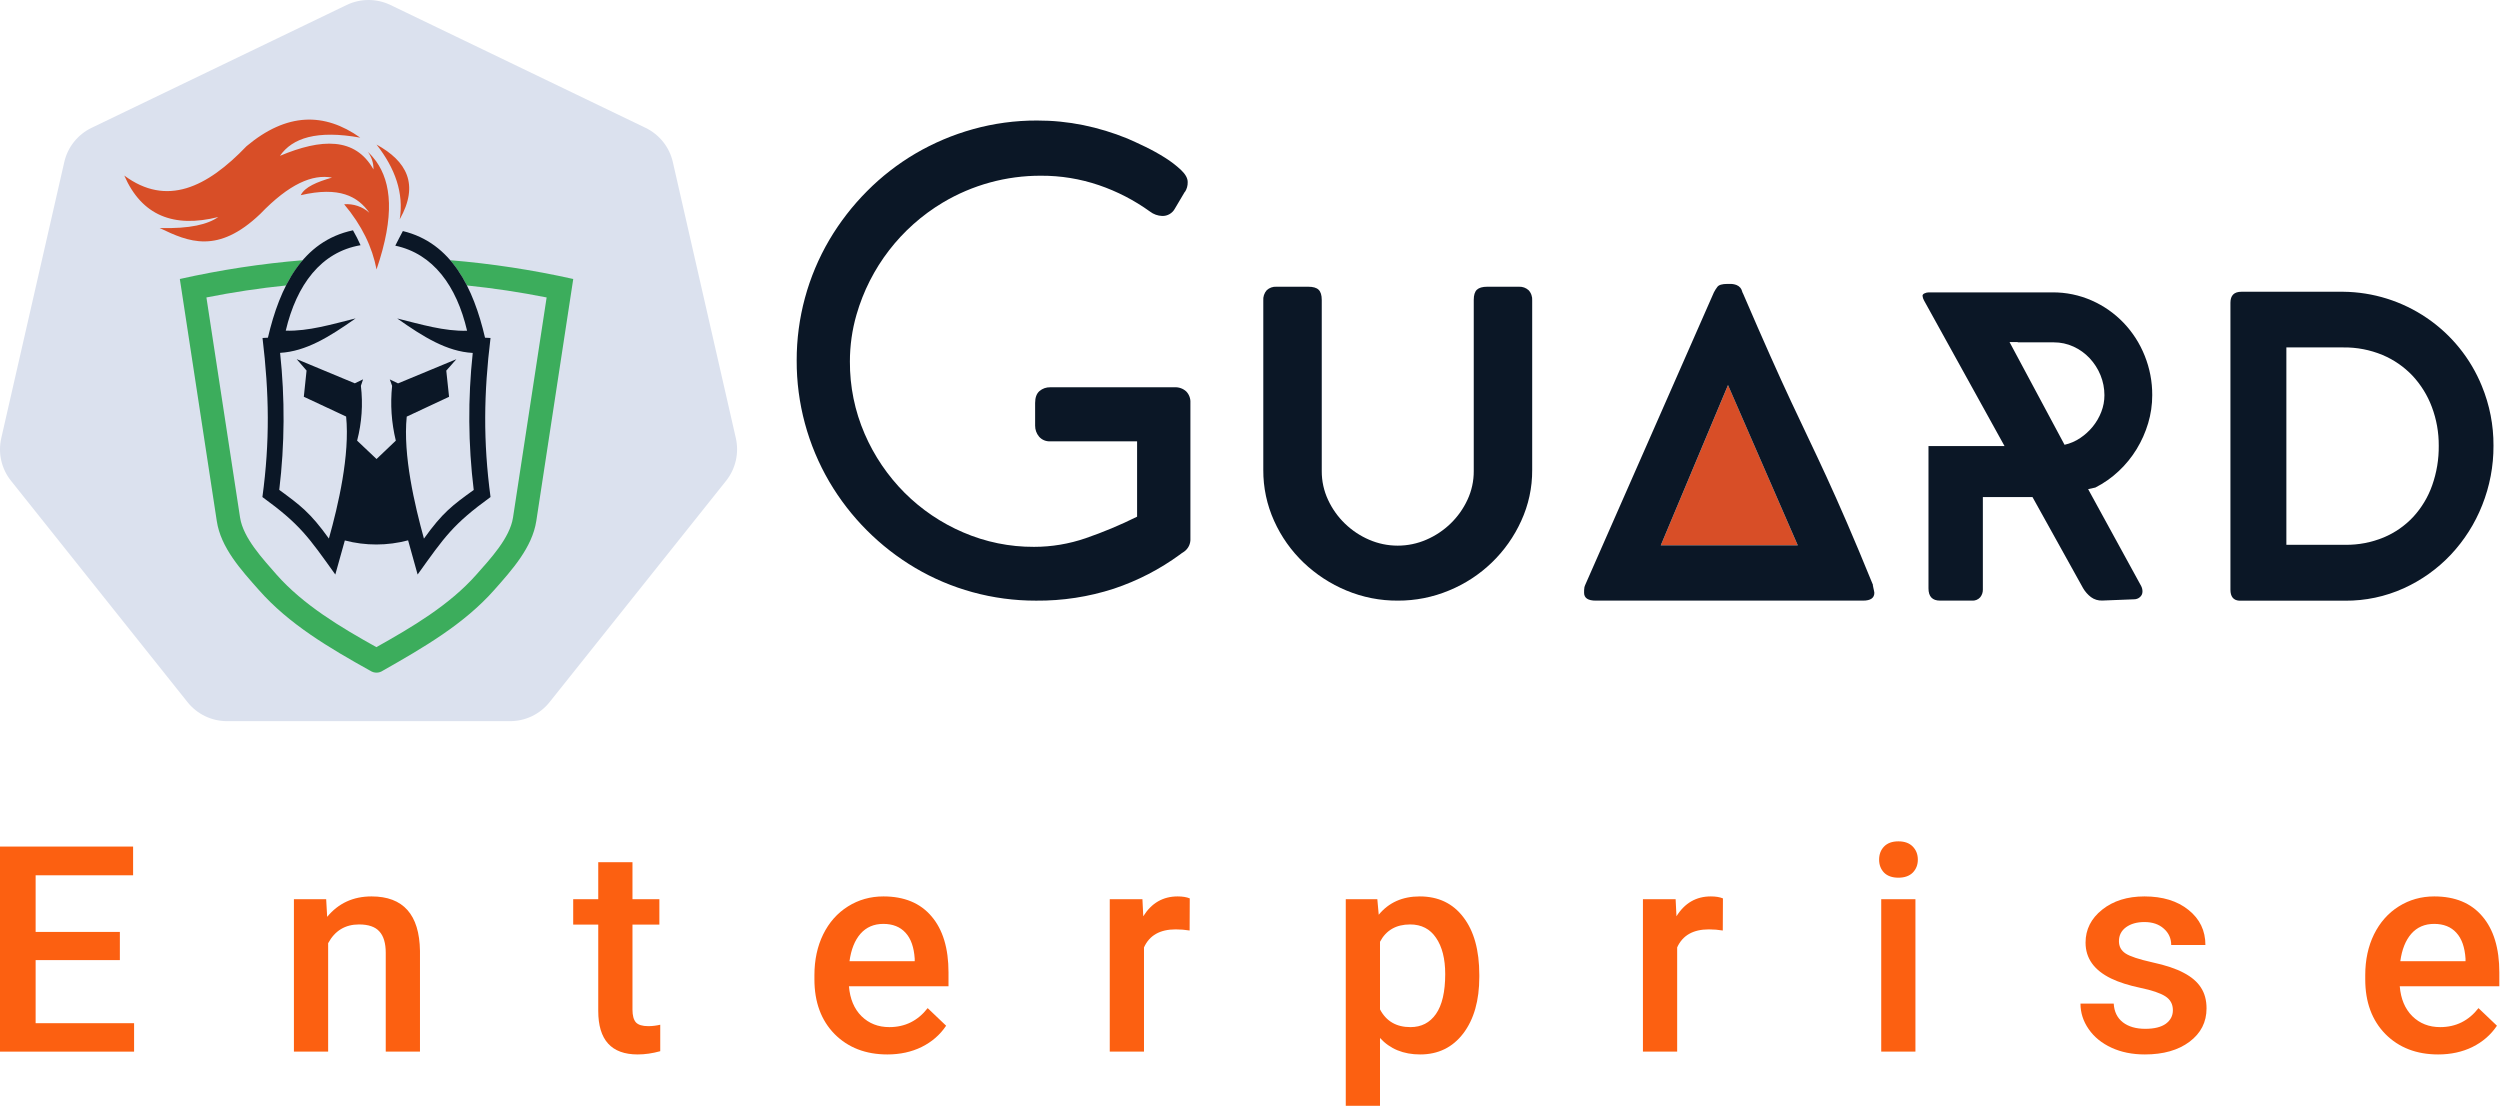 <svg xmlns="http://www.w3.org/2000/svg" width="104" height="46" fill="none" viewBox="0 0 104 46"><g clip-path="url(#clip0)"><path fill="#DBE1EE" d="M14.421 0.207L3.809 5.318C3.525 5.455 3.276 5.654 3.079 5.9C2.882 6.147 2.744 6.434 2.674 6.742L0.053 18.225C-0.017 18.533 -0.018 18.852 0.052 19.159C0.122 19.467 0.261 19.755 0.458 20.001L7.801 29.209C7.998 29.456 8.247 29.655 8.531 29.792C8.816 29.929 9.127 30 9.442 30H21.221C21.536 30 21.847 29.929 22.132 29.792C22.416 29.655 22.665 29.456 22.862 29.209L30.206 20.001C30.402 19.754 30.54 19.467 30.61 19.159C30.68 18.852 30.681 18.533 30.611 18.225L27.99 6.742C27.92 6.434 27.782 6.147 27.585 5.9C27.388 5.654 27.139 5.455 26.855 5.318L16.242 0.207C15.958 0.071 15.647 0 15.332 0C15.016 0 14.705 0.071 14.421 0.207Z"/><path fill="#3CAD5C" fill-rule="evenodd" d="M7.481 11.606L9.018 21.674C9.184 22.781 10.024 23.704 10.767 24.541C12.017 25.963 13.691 26.95 15.412 27.908C15.488 27.957 15.577 27.983 15.668 27.982C15.758 27.981 15.847 27.953 15.922 27.902C17.631 26.933 19.308 25.958 20.562 24.541C21.301 23.704 22.138 22.781 22.31 21.674L23.847 11.606C22.162 11.229 20.453 10.968 18.732 10.825C19.002 11.147 19.233 11.499 19.42 11.875C20.532 11.989 21.639 12.156 22.74 12.374L21.341 21.532C21.21 22.386 20.383 23.263 19.821 23.9C18.697 25.174 17.137 26.091 15.658 26.921C14.179 26.097 12.625 25.173 11.501 23.9C10.944 23.26 10.119 22.386 9.987 21.532L8.587 12.374C9.686 12.156 10.79 11.989 11.902 11.875C12.089 11.498 12.323 11.145 12.596 10.825C10.875 10.967 9.166 11.228 7.481 11.606Z" clip-rule="evenodd"/><path fill="#0B1726" fill-rule="evenodd" d="M16.977 22.478C16.115 22.707 15.208 22.709 14.345 22.483C14.213 22.954 14.081 23.43 13.949 23.9C12.825 22.329 12.485 21.818 10.916 20.677C11.231 18.366 11.197 16.359 10.921 14.06L11.145 14.048C11.638 11.943 12.567 10.029 14.684 9.581C14.8 9.782 14.905 9.989 14.999 10.201C13.352 10.482 12.338 11.848 11.887 13.756C12.834 13.784 13.802 13.492 14.794 13.245C13.696 14.019 12.725 14.618 11.652 14.679C11.856 16.575 11.845 18.487 11.617 20.379C12.489 21.02 12.899 21.314 13.682 22.404C14.072 21.015 14.559 18.926 14.399 17.328L12.639 16.505L12.753 15.415L12.34 14.939L14.76 15.946L15.104 15.78L15.013 16.05C15.104 16.813 15.051 17.587 14.856 18.331L15.664 19.095L16.466 18.331C16.284 17.586 16.232 16.815 16.312 16.052L16.215 15.783L16.559 15.949L18.985 14.942L18.565 15.418L18.681 16.507L16.92 17.331C16.759 18.931 17.253 21.018 17.636 22.407C18.416 21.316 18.826 21.018 19.707 20.382C19.475 18.49 19.462 16.577 19.666 14.682C18.595 14.624 17.62 14.022 16.524 13.248C17.516 13.495 18.486 13.787 19.431 13.759C18.996 11.895 18.021 10.555 16.444 10.22C16.542 10.02 16.651 9.819 16.759 9.612C18.791 10.103 19.696 11.984 20.177 14.048L20.406 14.06C20.125 16.359 20.097 18.362 20.406 20.677C18.835 21.818 18.502 22.325 17.373 23.9C17.241 23.43 17.109 22.954 16.977 22.478Z" clip-rule="evenodd"/><path fill="#D84E27" fill-rule="evenodd" d="M15.664 6.014C16.914 6.702 17.453 7.662 16.628 9.126C16.805 8.032 16.438 7.001 15.664 6.014ZM15.664 11.209C15.486 10.28 15.056 9.379 14.316 8.497C14.506 8.482 14.697 8.506 14.878 8.567C15.058 8.628 15.225 8.725 15.366 8.852C14.884 8.165 14.116 7.746 12.511 8.12C12.676 7.777 13.198 7.565 13.812 7.388C12.998 7.239 12.035 7.645 10.825 8.901C9.058 10.587 7.842 10.065 6.643 9.486C7.917 9.521 8.645 9.331 9.081 9.028C7.228 9.493 5.898 8.971 5.17 7.303C6.931 8.61 8.61 7.802 10.256 6.081C11.926 4.681 13.491 4.665 14.987 5.726C13.181 5.404 12.166 5.737 11.645 6.483C13.365 5.76 14.775 5.696 15.537 7.05C15.542 6.787 15.46 6.53 15.303 6.318C15.43 6.437 15.545 6.568 15.647 6.708C16.278 7.597 16.433 8.956 15.664 11.209Z" clip-rule="evenodd"/><path fill="#0B1726" d="M49.344 16.281C49.405 16.343 49.452 16.417 49.482 16.498C49.513 16.579 49.526 16.665 49.521 16.752V22.398C49.528 22.505 49.507 22.611 49.462 22.707C49.416 22.803 49.346 22.886 49.26 22.948C49.233 22.966 49.202 22.985 49.168 23.007C49.14 23.024 49.114 23.043 49.09 23.066C48.25 23.681 47.319 24.162 46.332 24.491C45.289 24.829 44.199 24.996 43.103 24.987C42.209 24.989 41.319 24.871 40.456 24.634C39.622 24.405 38.821 24.067 38.076 23.627C36.601 22.754 35.37 21.521 34.501 20.043C33.605 18.512 33.135 16.768 33.142 14.994C33.139 13.231 33.608 11.499 34.501 9.978C34.936 9.242 35.461 8.563 36.064 7.957C36.666 7.349 37.345 6.821 38.083 6.387C38.833 5.948 39.637 5.607 40.475 5.374C41.342 5.132 42.239 5.011 43.139 5.014C43.785 5.012 44.429 5.076 45.061 5.204C45.69 5.333 46.304 5.52 46.898 5.762C47.107 5.854 47.356 5.965 47.643 6.105C47.926 6.242 48.201 6.394 48.467 6.562C48.705 6.711 48.928 6.882 49.133 7.074C49.317 7.25 49.408 7.415 49.408 7.573C49.413 7.721 49.372 7.867 49.29 7.991V7.977L48.872 8.683C48.821 8.777 48.745 8.854 48.653 8.907C48.561 8.961 48.456 8.987 48.349 8.984C48.164 8.978 47.986 8.914 47.839 8.801C47.189 8.332 46.473 7.962 45.715 7.703C44.939 7.439 44.124 7.306 43.304 7.31C41.866 7.305 40.454 7.691 39.219 8.428C37.476 9.471 36.194 11.136 35.631 13.088C35.448 13.721 35.356 14.377 35.356 15.035C35.349 16.072 35.558 17.098 35.97 18.049C36.365 18.963 36.928 19.794 37.631 20.499C38.331 21.199 39.158 21.758 40.068 22.147C40.999 22.549 42.003 22.754 43.016 22.749C43.748 22.749 44.475 22.627 45.166 22.389C45.897 22.137 46.611 21.838 47.303 21.494V18.359H43.688C43.601 18.364 43.514 18.349 43.433 18.315C43.353 18.281 43.281 18.229 43.224 18.163C43.117 18.035 43.059 17.873 43.061 17.705V16.765C43.061 16.538 43.122 16.373 43.244 16.267C43.368 16.162 43.526 16.107 43.688 16.111H48.864C48.952 16.106 49.039 16.119 49.121 16.148C49.204 16.177 49.279 16.222 49.344 16.281Z"/><path fill="#0B1726" d="M58.15 24.986C57.416 24.991 56.688 24.848 56.01 24.565C55.349 24.291 54.744 23.896 54.226 23.401C53.711 22.908 53.296 22.32 53.004 21.67C52.703 21.005 52.549 20.282 52.553 19.552V12.504C52.547 12.426 52.556 12.347 52.581 12.273C52.606 12.199 52.645 12.13 52.697 12.072C52.751 12.022 52.815 11.983 52.885 11.958C52.955 11.934 53.029 11.923 53.102 11.928H54.422C54.623 11.928 54.767 11.969 54.853 12.052C54.94 12.135 54.985 12.277 54.985 12.477V19.601C54.983 20.012 55.072 20.418 55.246 20.791C55.416 21.16 55.653 21.495 55.945 21.778C56.237 22.061 56.578 22.29 56.952 22.451C57.328 22.615 57.734 22.699 58.145 22.699C58.555 22.699 58.961 22.615 59.337 22.451C59.712 22.29 60.054 22.061 60.347 21.777C60.639 21.494 60.877 21.159 61.047 20.79C61.221 20.418 61.31 20.011 61.308 19.6V12.477C61.308 12.277 61.351 12.135 61.439 12.052C61.527 11.97 61.67 11.928 61.87 11.928H63.19C63.337 11.921 63.48 11.973 63.589 12.072C63.643 12.129 63.684 12.198 63.709 12.272C63.735 12.346 63.745 12.425 63.739 12.504V19.552C63.744 20.283 63.587 21.006 63.282 21.67C62.687 22.983 61.612 24.018 60.278 24.565C59.604 24.846 58.881 24.989 58.15 24.986Z"/><path fill="#D84E27" d="M71.886 16.019L69.088 22.686H74.787L71.886 16.019Z"/><path fill="#0B1726" d="M66.383 24.986C66.06 24.986 65.898 24.877 65.898 24.66C65.895 24.581 65.9 24.503 65.912 24.425C65.918 24.398 65.927 24.371 65.939 24.346L71.298 12.163C71.339 12.083 71.387 12.007 71.442 11.935C71.502 11.852 71.642 11.811 71.86 11.811H71.951C72.049 11.807 72.147 11.822 72.239 11.857C72.299 11.88 72.353 11.918 72.395 11.967C72.429 12.008 72.453 12.054 72.467 12.105C72.477 12.144 72.492 12.181 72.513 12.216C72.948 13.227 73.325 14.089 73.644 14.804C73.962 15.518 74.252 16.155 74.513 16.712C74.775 17.27 75.02 17.791 75.251 18.274C75.482 18.757 75.726 19.278 75.983 19.836C76.24 20.394 76.523 21.03 76.833 21.745C77.142 22.459 77.505 23.326 77.921 24.346L77.908 24.333L77.934 24.463C77.942 24.507 77.951 24.547 77.96 24.581C77.967 24.607 77.972 24.633 77.973 24.66C77.973 24.877 77.816 24.986 77.503 24.986H66.383ZM69.088 22.686H74.787L71.885 16.019L69.088 22.686Z"/><path fill="#0B1726" d="M89.074 24.382C89.109 24.451 89.127 24.527 89.127 24.604C89.128 24.649 89.119 24.693 89.101 24.734C89.083 24.774 89.056 24.811 89.022 24.839C88.954 24.9 88.865 24.932 88.774 24.931L87.453 24.983C87.285 24.99 87.119 24.939 86.983 24.839C86.851 24.738 86.74 24.611 86.656 24.467L84.551 20.677H82.487V24.528C82.489 24.645 82.449 24.759 82.375 24.849C82.332 24.897 82.278 24.935 82.218 24.958C82.158 24.982 82.094 24.991 82.029 24.986H80.708C80.386 24.986 80.225 24.816 80.225 24.477V18.555H83.388L80.042 12.504C80.007 12.443 79.984 12.376 79.977 12.307C79.977 12.264 80.005 12.228 80.062 12.203C80.117 12.177 80.177 12.163 80.238 12.163H85.376C85.943 12.158 86.505 12.274 87.023 12.504C87.519 12.723 87.968 13.039 88.343 13.431C88.72 13.826 89.017 14.29 89.219 14.797C89.429 15.319 89.536 15.876 89.533 16.438C89.534 16.834 89.476 17.229 89.363 17.608C89.25 17.985 89.09 18.345 88.886 18.68C88.68 19.018 88.43 19.326 88.141 19.596C87.851 19.87 87.523 20.101 87.167 20.282L86.866 20.348L89.074 24.382ZM83.938 14.229H83.596L85.885 18.503C86.118 18.451 86.339 18.356 86.537 18.222C86.735 18.09 86.911 17.929 87.061 17.745C87.209 17.561 87.328 17.357 87.413 17.137C87.5 16.914 87.545 16.677 87.544 16.438C87.544 16.153 87.489 15.871 87.381 15.607C87.275 15.347 87.122 15.108 86.93 14.902C86.739 14.698 86.51 14.534 86.256 14.418C86 14.301 85.722 14.241 85.44 14.242H83.938V14.229Z"/><path fill="#0B1726" d="M97.478 12.137C98.719 12.149 99.928 12.528 100.954 13.226C101.981 13.924 102.777 14.909 103.245 16.059C103.569 16.846 103.734 17.69 103.729 18.542C103.733 19.39 103.573 20.231 103.258 21.019C102.958 21.779 102.516 22.475 101.958 23.071C101.401 23.662 100.735 24.138 99.995 24.473C99.229 24.82 98.397 24.995 97.557 24.989H93.152C92.908 24.971 92.786 24.819 92.786 24.531V12.595C92.786 12.289 92.938 12.137 93.244 12.137H97.478ZM95.113 22.664H97.557C98.108 22.672 98.655 22.567 99.165 22.356C99.63 22.161 100.049 21.869 100.393 21.5C100.74 21.122 101.007 20.677 101.178 20.192C101.365 19.663 101.458 19.106 101.452 18.545C101.456 17.993 101.359 17.446 101.165 16.93C100.985 16.448 100.711 16.006 100.36 15.629C100.009 15.259 99.584 14.965 99.113 14.767C98.595 14.552 98.039 14.445 97.478 14.453H95.113V22.664Z"/><path fill="#FC6011" d="M4.986 39.94H1.482V42.565H5.578V43.748H0V35.217H5.537V36.412H1.482V38.768H4.986V39.94Z"/><path fill="#FC6011" d="M13.569 37.408L13.61 38.141C14.079 37.574 14.694 37.291 15.456 37.291C16.776 37.291 17.448 38.047 17.471 39.559V43.748H16.047V39.641C16.047 39.238 15.959 38.941 15.784 38.75C15.612 38.555 15.329 38.457 14.934 38.457C14.36 38.457 13.932 38.717 13.651 39.236V43.748H12.227V37.408H13.569Z"/><path fill="#FC6011" d="M26.311 35.867V37.408H27.43V38.463H26.311V42.002C26.311 42.244 26.358 42.42 26.452 42.529C26.55 42.635 26.721 42.688 26.968 42.688C27.132 42.688 27.298 42.668 27.466 42.629V43.73C27.141 43.82 26.829 43.865 26.528 43.865C25.434 43.865 24.887 43.262 24.887 42.055V38.463H23.845V37.408H24.887V35.867H26.311Z"/><path fill="#FC6011" d="M36.915 43.865C36.013 43.865 35.281 43.582 34.718 43.016C34.159 42.445 33.88 41.688 33.88 40.742V40.566C33.88 39.934 34.001 39.369 34.243 38.873C34.489 38.373 34.833 37.984 35.275 37.707C35.716 37.43 36.208 37.291 36.751 37.291C37.614 37.291 38.281 37.566 38.749 38.117C39.222 38.668 39.458 39.447 39.458 40.455V41.029H35.316C35.359 41.553 35.532 41.967 35.837 42.272C36.146 42.576 36.532 42.728 36.997 42.728C37.65 42.728 38.181 42.465 38.591 41.938L39.359 42.67C39.105 43.049 38.765 43.344 38.339 43.555C37.917 43.762 37.443 43.865 36.915 43.865ZM36.745 38.434C36.355 38.434 36.038 38.57 35.796 38.844C35.558 39.117 35.406 39.498 35.339 39.986H38.052V39.881C38.021 39.404 37.894 39.045 37.671 38.803C37.448 38.557 37.14 38.434 36.745 38.434Z"/><path fill="#FC6011" d="M49.488 38.709C49.3 38.678 49.107 38.662 48.908 38.662C48.255 38.662 47.816 38.912 47.59 39.412V43.748H46.166V37.408H47.525L47.56 38.117C47.904 37.566 48.38 37.291 48.99 37.291C49.193 37.291 49.361 37.318 49.494 37.373L49.488 38.709Z"/><path fill="#FC6011" d="M61.539 40.643C61.539 41.623 61.316 42.406 60.871 42.992C60.426 43.574 59.828 43.865 59.078 43.865C58.383 43.865 57.826 43.637 57.408 43.18V46.185H55.984V37.408H57.297L57.355 38.053C57.773 37.545 58.342 37.291 59.06 37.291C59.834 37.291 60.44 37.58 60.877 38.158C61.318 38.732 61.539 39.531 61.539 40.555V40.643ZM60.121 40.52C60.121 39.887 59.994 39.385 59.74 39.014C59.49 38.643 59.131 38.457 58.662 38.457C58.08 38.457 57.662 38.697 57.408 39.178V41.99C57.666 42.482 58.088 42.728 58.674 42.728C59.127 42.728 59.48 42.547 59.734 42.184C59.992 41.816 60.121 41.262 60.121 40.52Z"/><path fill="#FC6011" d="M71.668 38.709C71.481 38.678 71.287 38.662 71.088 38.662C70.436 38.662 69.996 38.912 69.77 39.412V43.748H68.346V37.408H69.706L69.741 38.117C70.084 37.566 70.561 37.291 71.17 37.291C71.373 37.291 71.541 37.318 71.674 37.373L71.668 38.709Z"/><path fill="#FC6011" d="M79.682 43.748H78.259V37.408H79.682V43.748ZM78.171 35.762C78.171 35.543 78.239 35.361 78.376 35.217C78.516 35.072 78.716 35 78.973 35C79.231 35 79.43 35.072 79.571 35.217C79.712 35.361 79.782 35.543 79.782 35.762C79.782 35.977 79.712 36.156 79.571 36.301C79.43 36.441 79.231 36.512 78.973 36.512C78.716 36.512 78.516 36.441 78.376 36.301C78.239 36.156 78.171 35.977 78.171 35.762Z"/><path fill="#FC6011" d="M90.392 42.025C90.392 41.772 90.286 41.578 90.075 41.445C89.868 41.312 89.523 41.195 89.038 41.094C88.554 40.992 88.15 40.863 87.825 40.707C87.115 40.363 86.759 39.865 86.759 39.213C86.759 38.666 86.99 38.209 87.45 37.842C87.911 37.475 88.497 37.291 89.208 37.291C89.966 37.291 90.577 37.478 91.042 37.853C91.511 38.228 91.745 38.715 91.745 39.312H90.322C90.322 39.039 90.22 38.812 90.017 38.633C89.814 38.449 89.544 38.357 89.208 38.357C88.896 38.357 88.64 38.43 88.441 38.574C88.245 38.719 88.148 38.912 88.148 39.154C88.148 39.373 88.24 39.543 88.423 39.664C88.607 39.785 88.978 39.908 89.536 40.033C90.095 40.154 90.532 40.301 90.849 40.473C91.169 40.641 91.406 40.844 91.558 41.082C91.714 41.32 91.792 41.609 91.792 41.949C91.792 42.52 91.556 42.982 91.083 43.338C90.611 43.69 89.991 43.865 89.226 43.865C88.706 43.865 88.243 43.772 87.837 43.584C87.431 43.397 87.115 43.139 86.888 42.81C86.661 42.482 86.548 42.129 86.548 41.75H87.931C87.95 42.086 88.077 42.346 88.312 42.529C88.546 42.709 88.857 42.799 89.243 42.799C89.618 42.799 89.903 42.728 90.099 42.588C90.294 42.443 90.392 42.256 90.392 42.025Z"/><path fill="#FC6011" d="M101.429 43.865C100.527 43.865 99.794 43.582 99.232 43.016C98.673 42.445 98.394 41.688 98.394 40.742V40.566C98.394 39.934 98.515 39.369 98.757 38.873C99.004 38.373 99.347 37.984 99.789 37.707C100.23 37.43 100.722 37.291 101.265 37.291C102.129 37.291 102.795 37.566 103.263 38.117C103.736 38.668 103.972 39.447 103.972 40.455V41.029H99.83C99.873 41.553 100.046 41.967 100.351 42.272C100.66 42.576 101.046 42.728 101.511 42.728C102.164 42.728 102.695 42.465 103.105 41.938L103.873 42.67C103.619 43.049 103.279 43.344 102.853 43.555C102.431 43.762 101.957 43.865 101.429 43.865ZM101.259 38.434C100.869 38.434 100.552 38.57 100.31 38.844C100.072 39.117 99.919 39.498 99.853 39.986H102.566V39.881C102.535 39.404 102.408 39.045 102.185 38.803C101.963 38.557 101.654 38.434 101.259 38.434Z"/></g><defs><clipPath id="clip0"><rect width="104" height="46" fill="#fff"/></clipPath></defs></svg>